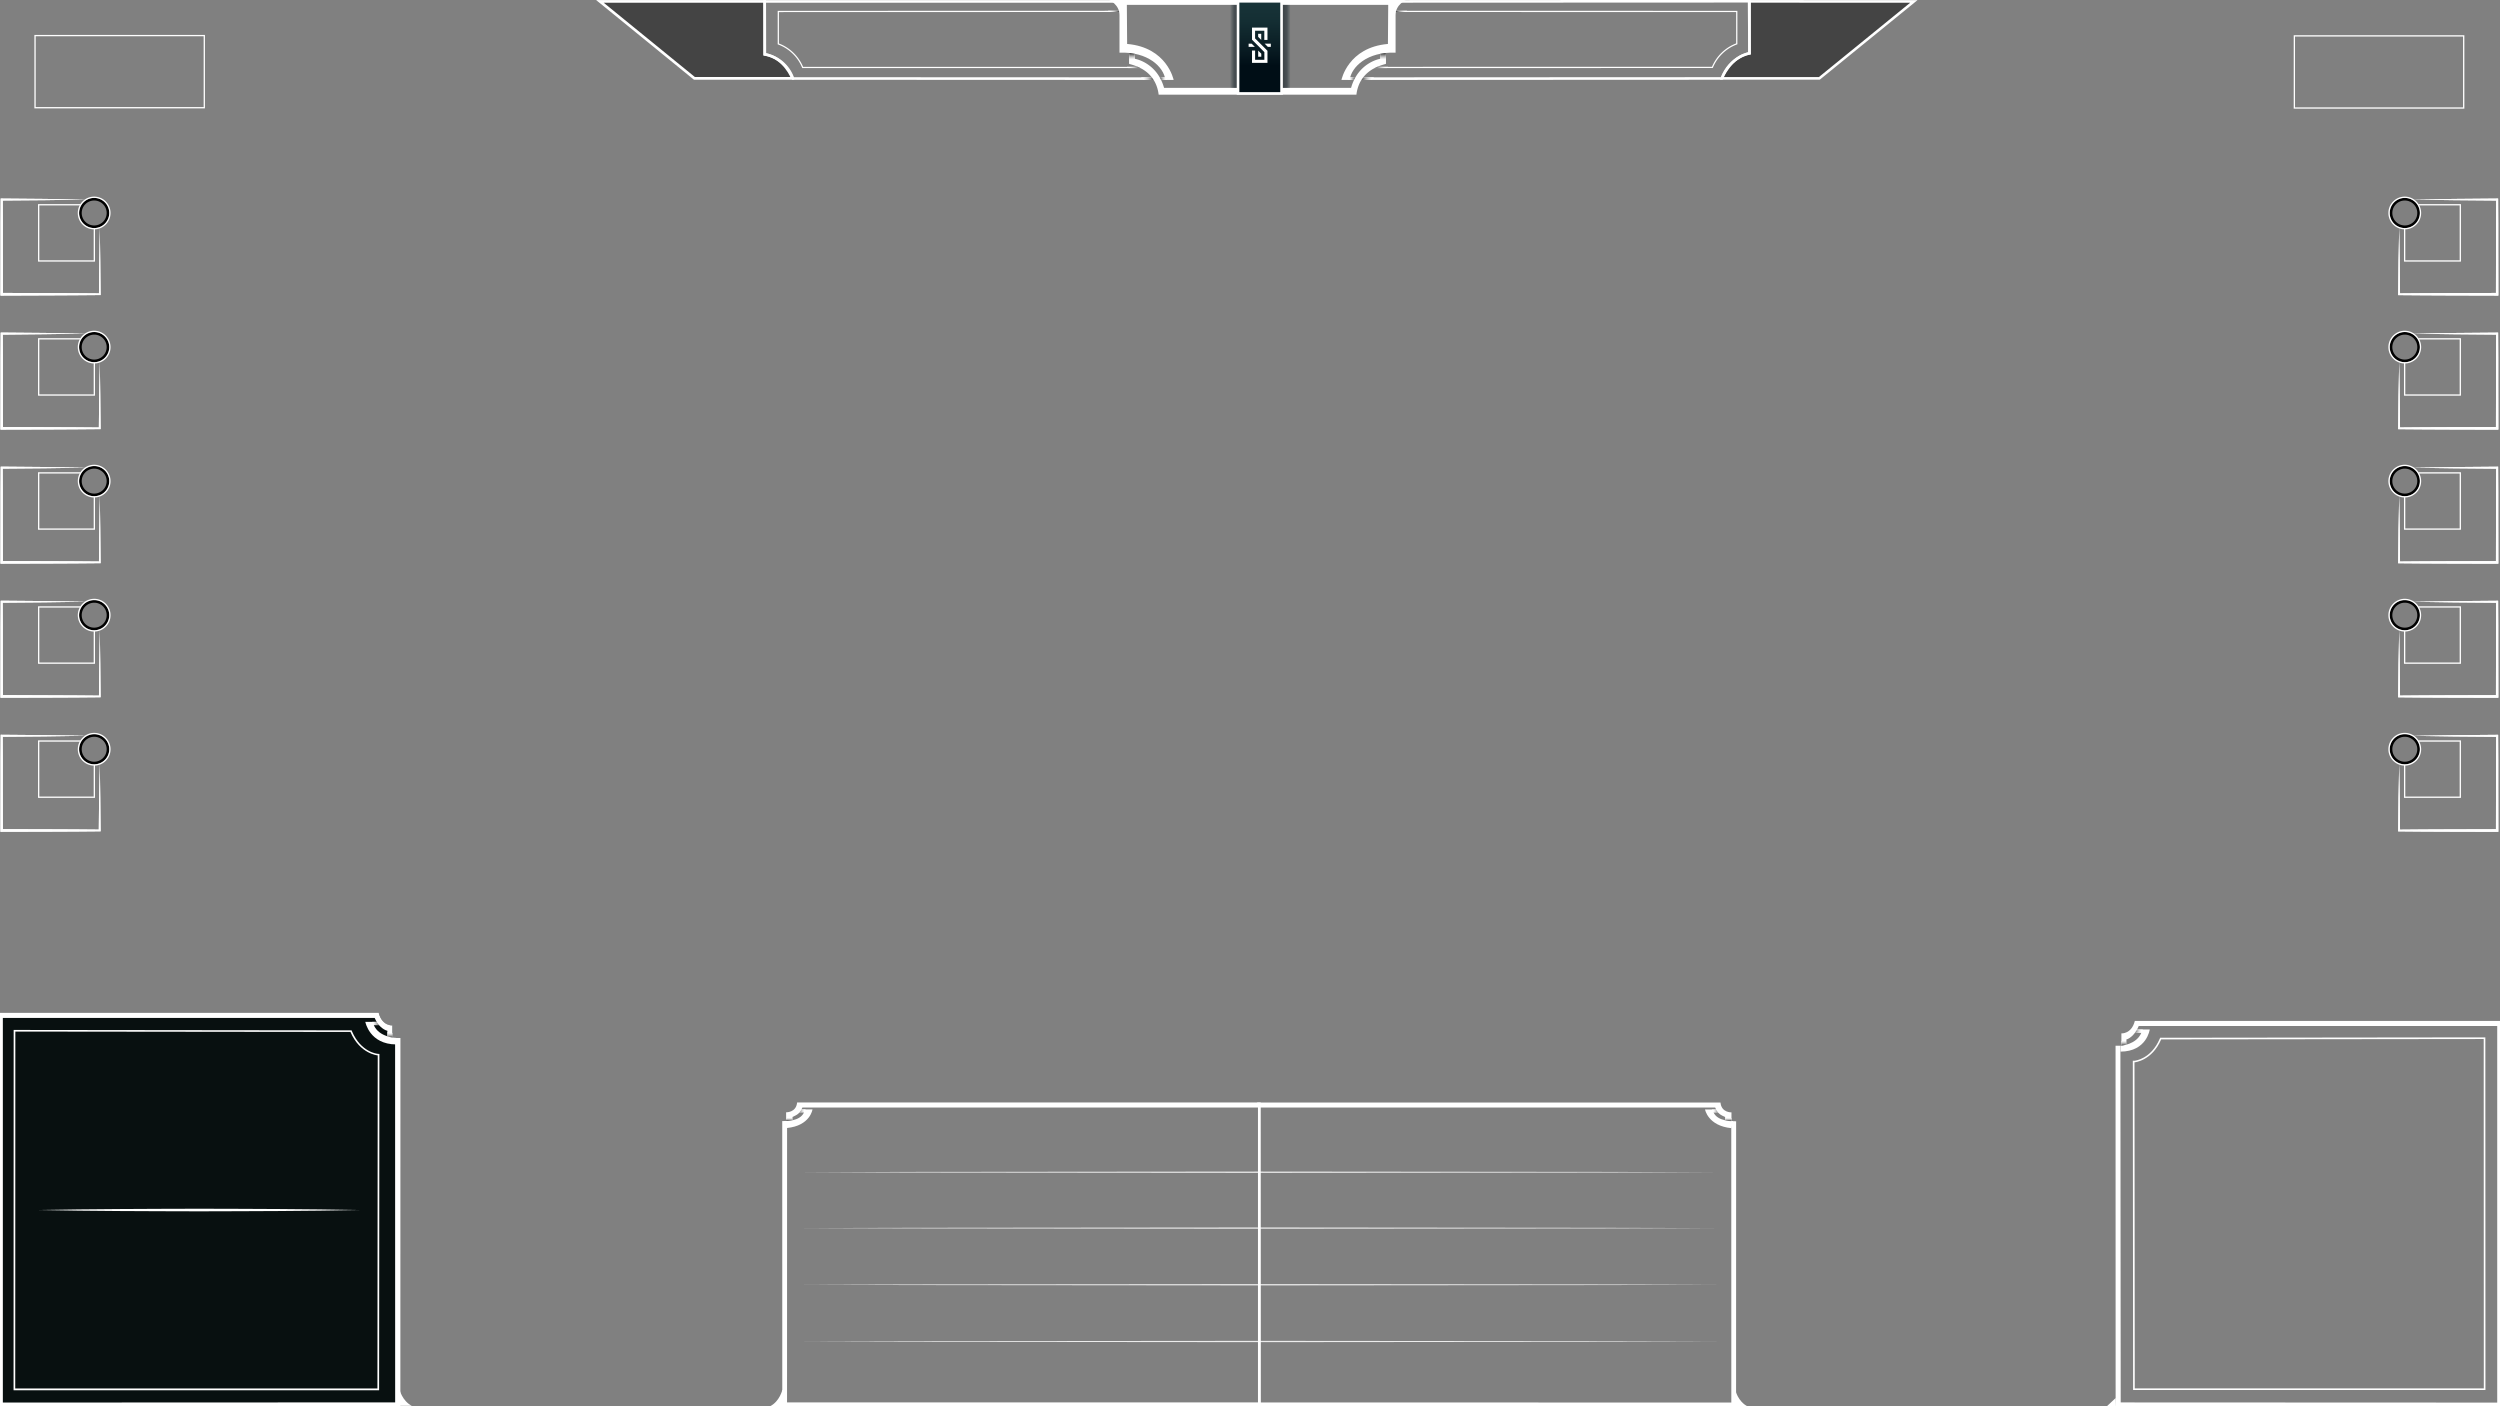 <svg id="Layer_1" data-name="Layer 1" xmlns="http://www.w3.org/2000/svg" xmlns:xlink="http://www.w3.org/1999/xlink" viewBox="0 0 1920 1080.12"><rect x="0" y="0" width="1920" height="1080.12" fill="#808080" stroke="none"/><defs><style>.cls-1{fill:#fff;}.cls-16,.cls-2{fill-opacity:0.47;}.cls-15,.cls-16,.cls-2,.cls-3,.cls-4{stroke:#fff;stroke-miterlimit:10;}.cls-2,.cls-3{stroke-width:2px;}.cls-15,.cls-3,.cls-4{fill:none;}.cls-4{stroke-width:0.95px;}.cls-5{opacity:0.85;}.cls-6{fill:url(#linear-gradient);}.cls-7{fill:url(#linear-gradient-2);}.cls-8{fill:url(#linear-gradient-3);}.cls-9{fill:url(#linear-gradient-4);}.cls-10{fill:url(#linear-gradient-5);}.cls-11{fill:url(#linear-gradient-6);}.cls-12{fill:#081010;}.cls-13{fill:url(#linear-gradient-7);}.cls-14{fill:url(#linear-gradient-8);}.cls-16{stroke-width:2.08px;}.cls-17{fill:url(#linear-gradient-9);}.cls-18{fill:url(#linear-gradient-10);}.cls-19{fill:url(#linear-gradient-11);}.cls-20{fill:url(#linear-gradient-12);}.cls-21{fill:url(#linear-gradient-13);}.cls-22{fill:url(#linear-gradient-14);}.cls-23{fill:url(#linear-gradient-15);}.cls-24{fill:url(#linear-gradient-16);}.cls-25{fill:url(#linear-gradient-17);}.cls-26{fill:url(#linear-gradient-18);}.cls-27{opacity:0.51;isolation:isolate;fill:url(#linear-gradient-19);}.cls-28{fill:url(#linear-gradient-20);}</style><linearGradient id="linear-gradient" x1="1645.71" y1="223.89" x2="1638.79" y2="223.89" gradientTransform="translate(0 568)" gradientUnits="userSpaceOnUse"><stop offset="0.16" stop-color="#fff"/><stop offset="0.25" stop-color="#f8f8f8"/><stop offset="0.39" stop-color="#e5e5e5"/><stop offset="0.55" stop-color="#c6c6c6"/><stop offset="0.72" stop-color="#9a9a9a"/><stop offset="0.91" stop-color="#636363"/><stop offset="1" stop-color="#474747"/></linearGradient><linearGradient id="linear-gradient-2" x1="1631.1" y1="230.38" x2="1631.1" y2="235.05" xlink:href="#linear-gradient"/><linearGradient id="linear-gradient-3" x1="618.79" y1="285.11" x2="612.8" y2="285.11" xlink:href="#linear-gradient"/><linearGradient id="linear-gradient-4" x1="606.1" y1="289.88" x2="606.1" y2="292.93" xlink:href="#linear-gradient"/><linearGradient id="linear-gradient-5" x1="1314.68" y1="285.21" x2="1320.71" y2="285.21" xlink:href="#linear-gradient"/><linearGradient id="linear-gradient-6" x1="1327.4" y1="289.99" x2="1327.4" y2="293" xlink:href="#linear-gradient"/><linearGradient id="linear-gradient-7" x1="285.79" y1="218.04" x2="293.8" y2="218.04" gradientTransform="translate(0 568)" gradientUnits="userSpaceOnUse"><stop offset="0.08" stop-color="#fff"/><stop offset="0.15" stop-color="#f7f7f7"/><stop offset="0.26" stop-color="#e1e1e1"/><stop offset="0.4" stop-color="#bdbdbd"/><stop offset="0.55" stop-color="#8b8b8b"/><stop offset="0.73" stop-color="#4b4b4b"/><stop offset="0.91"/></linearGradient><linearGradient id="linear-gradient-8" x1="299.48" y1="224.37" x2="299.48" y2="228.83" xlink:href="#linear-gradient"/><linearGradient id="linear-gradient-9" x1="1062.21" y1="-518.91" x2="1062.21" y2="-527.33" gradientTransform="translate(0 568)" gradientUnits="userSpaceOnUse"><stop offset="0.39" stop-color="#fff"/><stop offset="0.45" stop-color="#f7f7f7"/><stop offset="0.54" stop-color="#e1e1e1"/><stop offset="0.66" stop-color="#bebebe"/><stop offset="0.79" stop-color="#8c8c8c"/><stop offset="0.94" stop-color="#4d4d4d"/><stop offset="0.96" stop-color="#474747"/></linearGradient><linearGradient id="linear-gradient-10" x1="3031.53" y1="-1349.54" x2="3031.53" y2="-1359.26" gradientTransform="translate(2404.84 3091.92) rotate(-90)" xlink:href="#linear-gradient"/><linearGradient id="linear-gradient-11" x1="3031.52" y1="1473.47" x2="3031.52" y2="1467.66" gradientTransform="matrix(0, -1, -1, 0, 2508.64, 3091.92)" gradientUnits="userSpaceOnUse"><stop offset="0.16" stop-color="#fff"/><stop offset="0.25" stop-color="#f8f8f8"/><stop offset="0.39" stop-color="#e5e5e5"/><stop offset="0.54" stop-color="#c6c6c6"/><stop offset="0.72" stop-color="#9a9a9a"/><stop offset="0.91" stop-color="#636363"/><stop offset="1" stop-color="#454545"/></linearGradient><linearGradient id="linear-gradient-12" x1="3040.14" y1="-1338.73" x2="3040.14" y2="-1349.18" gradientTransform="translate(2404.84 3091.92) rotate(-90)" xlink:href="#linear-gradient"/><linearGradient id="linear-gradient-13" x1="3083.2" y1="-1324.18" x2="3083.2" y2="-1332.83" gradientTransform="translate(2404.84 3091.92) rotate(-90)" xlink:href="#linear-gradient"/><linearGradient id="linear-gradient-14" x1="3882.23" y1="-518.9" x2="3882.23" y2="-527.33" gradientTransform="matrix(-1, 0, 0, 1, 4751.59, 568)" xlink:href="#linear-gradient-9"/><linearGradient id="linear-gradient-15" x1="3031.53" y1="1470.48" x2="3031.53" y2="1460.75" gradientTransform="matrix(0, -1, -1, 0, 2346.75, 3091.92)" xlink:href="#linear-gradient"/><linearGradient id="linear-gradient-16" x1="3031.51" y1="-1346.55" x2="3031.51" y2="-1352.36" gradientTransform="translate(2242.95 3091.92) rotate(-90)" xlink:href="#linear-gradient-11"/><linearGradient id="linear-gradient-17" x1="3040.13" y1="1481.28" x2="3040.13" y2="1470.84" gradientTransform="matrix(0, -1, -1, 0, 2346.75, 3091.92)" xlink:href="#linear-gradient"/><linearGradient id="linear-gradient-18" x1="3083.2" y1="1495.83" x2="3083.2" y2="1487.19" gradientTransform="matrix(0, -1, -1, 0, 2346.75, 3091.92)" xlink:href="#linear-gradient"/><linearGradient id="linear-gradient-19" x1="944.61" y1="-532.38" x2="991.12" y2="-532.38" gradientTransform="translate(0 568)" gradientUnits="userSpaceOnUse"><stop offset="0" stop-color="#183439" stop-opacity="0"/><stop offset="0.03" stop-color="#0d2228" stop-opacity="0.47"/><stop offset="0.07" stop-color="#03131a" stop-opacity="0.88"/><stop offset="0.13" stop-color="#000e16"/><stop offset="0.52" stop-color="#000e16"/><stop offset="0.89" stop-color="#000e16"/><stop offset="0.94" stop-color="#03131b" stop-opacity="0.86"/><stop offset="0.98" stop-color="#0e252b" stop-opacity="0.4"/><stop offset="1" stop-color="#183439" stop-opacity="0"/></linearGradient><linearGradient id="linear-gradient-20" x1="967.53" y1="-567" x2="967.53" y2="-496.25" gradientTransform="translate(0 568)" gradientUnits="userSpaceOnUse"><stop offset="0" stop-color="#183439"/><stop offset="0.22" stop-color="#142e33"/><stop offset="0.52" stop-color="#091c23"/><stop offset="0.7" stop-color="#000e16"/></linearGradient></defs><path class="cls-1" d="M1079.81,0s-8,3.36-8,11.59V40.46c-21.69-.91-34,10.89-35.26,20.93h-6.32s5-25,35.7-27.64l.22-30H965.66V0Z"/><path class="cls-2" d="M1343.31,1.06l126.52.05-72.56,59.06h-74.88s6.5-16.6,21.22-19.25Z"/><path class="cls-3" d="M1036.25,60.39l286.07-.14c6.12-16.77,21.29-19.29,21.29-19.29l.05-40L1073,1.08"/><path class="cls-4" d="M1051.43,51.81l263.67-.05a32.47,32.47,0,0,1,18.74-18.09V8.81l-263-.07"/><g class="cls-5"><polygon class="cls-1" points="613.17 900.26 701.58 900.02 789.98 899.93 966.79 899.76 1143.59 899.93 1232 900.02 1320.4 900.26 1232 900.51 1143.59 900.6 966.79 900.76 789.98 900.6 701.58 900.51 613.17 900.26"/></g><g class="cls-5"><polygon class="cls-1" points="613.82 943.19 702.12 942.95 790.41 942.86 967 942.69 1143.59 942.86 1231.89 942.95 1320.18 943.19 1231.89 943.44 1143.59 943.52 967 943.69 790.41 943.52 702.12 943.43 613.82 943.19"/></g><g class="cls-5"><polygon class="cls-1" points="613.94 986.69 702.4 986.45 790.85 986.36 967.77 986.2 1144.68 986.36 1233.14 986.45 1321.6 986.69 1233.14 986.94 1144.68 987.03 967.77 987.19 790.85 987.03 702.4 986.94 613.94 986.69"/></g><g class="cls-5"><polygon class="cls-1" points="614.48 1030.28 702.86 1030.03 791.23 1029.94 967.99 1029.78 1144.74 1029.94 1233.12 1030.03 1321.49 1030.28 1233.12 1030.52 1144.74 1030.61 967.99 1030.78 791.23 1030.61 702.86 1030.52 614.48 1030.28"/></g><path class="cls-1" d="M1907.49,797.94l.08,268.36H1639.49l-.21-250.42s13.37-1,20.5-17.62l247.69-.29m1.26-1.27h-1.26l-247.69.3H1659l-.33.76c-6.7,15.66-18.91,16.85-19.43,16.9H1638v1.16l.22,250.42v1.27h270.6v-1.22l-.08-268.36v-1.26Z"/><path class="cls-1" d="M1641,790.65h10s-2.22,16.91-22.45,17v-4.49c.24,0,12.21-.79,16-10h-5.18"/><polygon class="cls-1" points="1628.47 803.13 1624.75 803.13 1624.8 1079.98 1628.71 1079.98 1628.47 803.13"/><path class="cls-6" d="M1640.33,790.66h5.38a6,6,0,0,1-1.21,2.46h-5.71Z"/><path class="cls-1" d="M1639.55,784.08c-2.57,10.19-10.32,9.56-10.32,9.56v9.56l3.74-.37v-4.45c3.62-1.06,7.34-5,9.56-10.4h275.33v289.21l-291.56-.13-.25,2.94h294V784.08Z"/><path class="cls-7" d="M1629.23,803.05v-3.6a10.13,10.13,0,0,0,3.73-1.07v3.91A27.7,27.7,0,0,1,1629.23,803.05Z"/><polygon class="cls-1" points="1624.84 1073.67 1618.1 1079.98 1625.05 1079.98 1624.84 1073.67"/><polygon class="cls-1" points="604.48 860.92 600.76 860.98 600.79 1080.12 604.45 1080.12 604.48 860.92"/><path class="cls-1" d="M602.48,861s12,.47,15-6.73h-4.85L614.2,852H624s-1.68,12.57-19.71,14.32"/><path class="cls-8" d="M614.33,852h4.46a8.42,8.42,0,0,1-1.37,2.21H612.8Z"/><path class="cls-1" d="M612.18,846.7c-.7,7.86-8.44,7.55-8.44,7.55v6.92l4.8-.4v-2.89c3.3-1.62,5.63-2.3,7.71-7.32H966.12v226.5H602.35l-.23,3.06,366.21-.14-.09-233.26Z"/><path class="cls-9" d="M603.71,860.93V858.6a10.81,10.81,0,0,0,4.77-.72v2.47A17,17,0,0,1,603.71,860.93Z"/><path class="cls-1" d="M600.82,1067.46s-2,8.82-9.46,12.57h11.42v-12.65Z"/><polygon class="cls-1" points="1329.62 861.07 1333.35 861.12 1333.31 1080.02 1329.66 1080.02 1329.62 861.07"/><path class="cls-1" d="M1331,861s-12,.46-15-6.73h4.85l-1.58-2.18h-9.81s2.23,12.58,20.26,14.34"/><path class="cls-10" d="M1319.18,852.11h-4.5a8.33,8.33,0,0,0,1.36,2.2h4.67Z"/><path class="cls-1" d="M965.41,846.74h355.92c.7,7.87,8.44,7.56,8.44,7.56v6.92l-4.8-.4v-2.89c-3.3-1.63-5.63-2.3-7.71-7.33H967.39"/><polyline class="cls-1" points="967.51 1077.09 1331.28 1077.14 1331.47 1080.02 965.34 1080.01"/><path class="cls-11" d="M1329.8,861v-2.28a10.78,10.78,0,0,1-4.8-.72v2.43A17.29,17.29,0,0,0,1329.8,861Z"/><path class="cls-1" d="M1332.69,1067.53s2,8.82,9.46,12.57h-11.42v-12.65Z"/><path class="cls-12" d="M305.93,797.18h-4.56v-9.62s-7.91.65-10.54-9.75H0V1080H305.87Z"/><path class="cls-1" d="M11.78,792.25l257.37.29c7.27,17,20.94,18,20.94,18l-.23,255.78H11.7l.08-274.11M10.49,791v1.29l-.08,274.12v1.29H291.15v-1.29l.23-255.78v-1.2l-1.2-.09c-.52,0-13-1.23-19.84-17.26l-.34-.78h-.85L11.78,791Z"/><path class="cls-1" d="M292.26,784.81H280.57s3.14,17.26,23.8,17.32v-5c-.25,0-13.37-.44-17.29-9.87h6.81"/><polygon class="cls-1" points="303.44 797.18 307.53 797.16 307.48 1080.01 303.48 1080.01 303.44 797.18"/><path class="cls-13" d="M292.25,784.8h-6.46a7.71,7.71,0,0,0,1.38,2.49h6.63Z"/><path class="cls-1" d="M290.82,777.76c2.63,10.41,10.54,9.76,10.54,9.76v9.78l-3.83-.39v-5.23c-3.7-1.08-7.5-4.44-9.77-9.93H2.19v295.41l302.05-.13.25,3H0V777.76Z"/><path class="cls-14" d="M301.39,796.83v-3.55a13.92,13.92,0,0,1-3.82-.91v3.54A21.7,21.7,0,0,0,301.39,796.83Z"/><path class="cls-1" d="M306.82,1067.09s2,8.81,9.47,12.57H304.87V1067Z"/><path class="cls-1" d="M76.63,174.73c.17,8.54.27,17.08.39,25.62s.18,17.08.25,25.63v.63h-.65l-18.82.15-18.8.1L1.34,227h-1v-1q0-18.19.06-36.37V171.45q0-9.09.11-18.18v-.78h.76l32.88.28c11,.16,21.92.26,32.88.49-11,.22-21.92.32-32.88.48L1.34,154l.77-.76q.09,9.09.1,18.18V189.6c0,12.12.1,24.24.06,36.37l-1-1L39,225.1l18.82.08,18.82.15L76,226c.08-8.55.12-17.09.26-25.63S76.46,183.27,76.63,174.73Z"/><path class="cls-1" d="M76.63,174.73c.17,8.54.27,17.08.39,25.62s.18,17.08.25,25.63v.63h-.65l-18.82.15-18.8.1L1.34,227h-1v-1q0-18.19.06-36.37V171.45q0-9.09.11-18.18v-.78h.76l32.88.28c11,.16,21.92.26,32.88.49-11,.22-21.92.32-32.88.48L1.34,154l.77-.76q.09,9.09.1,18.18V189.6c0,12.12.1,24.24.06,36.37l-1-1L39,225.1l18.82.08,18.82.15L76,226c.08-8.55.12-17.09.26-25.63S76.46,183.27,76.63,174.73Z"/><path d="M72.33,154a9.58,9.58,0,1,1-9.57,9.59h0A9.6,9.6,0,0,1,72.33,154m0-2a11.58,11.58,0,1,0,11.58,11.58A11.57,11.57,0,0,0,72.33,152Z"/><path class="cls-1" d="M72.33,152a11.58,11.58,0,1,1-11.57,11.59h0A11.57,11.57,0,0,1,72.31,152h0m0-1A12.58,12.58,0,1,0,84.9,163.58,12.58,12.58,0,0,0,72.32,151Z"/><polyline class="cls-15" points="61.87 157.26 29.7 157.26 29.7 200.42 72.46 200.42 72.46 175.7"/><path class="cls-1" d="M76.63,277.69c.17,8.54.27,17.08.39,25.62s.18,17.09.25,25.63v.63h-.65l-18.82.15-18.8.1-37.65.1h-1v-1q0-18.18.06-36.37V274.37q0-9.09.11-18.18v-.77h.76l32.88.28c11,.16,21.92.26,32.88.49-11,.22-21.92.32-32.88.48L1.34,257l.77-.76q.09,9.09.1,18.18V292.6c0,12.12.1,24.25.06,36.37l-1-1,37.65.11,18.82.08,18.82.16-.64.64c.08-8.54.12-17.09.26-25.63S76.46,286.23,76.63,277.69Z"/><path class="cls-1" d="M76.63,277.69c.17,8.54.27,17.08.39,25.62s.18,17.09.25,25.63v.63h-.65l-18.82.15-18.8.1-37.65.1h-1v-1q0-18.18.06-36.37V274.37q0-9.09.11-18.18v-.77h.76l32.88.28c11,.16,21.92.26,32.88.49-11,.22-21.92.32-32.88.48L1.34,257l.77-.76q.09,9.09.1,18.18V292.6c0,12.12.1,24.25.06,36.37l-1-1,37.65.11,18.82.08,18.82.16-.64.64c.08-8.54.12-17.09.26-25.63S76.46,286.23,76.63,277.69Z"/><path d="M72.33,257a9.58,9.58,0,1,1-9.57,9.59h0A9.6,9.6,0,0,1,72.33,257m0-2a11.58,11.58,0,1,0,11.58,11.58h0A11.57,11.57,0,0,0,72.35,255h0Z"/><path class="cls-1" d="M72.33,255a11.58,11.58,0,1,1-11.57,11.59h0A11.57,11.57,0,0,1,72.31,255h0m0-1A12.58,12.58,0,1,0,84.9,266.58h0A12.59,12.59,0,0,0,72.33,254Z"/><polyline class="cls-15" points="61.87 260.22 29.7 260.22 29.7 303.38 72.46 303.38 72.46 278.66"/><path class="cls-16" d="M587.27,1.08H460.74l72.56,59.1h75.26s-5.63-15.74-21.24-18.49Z"/><path class="cls-1" d="M76.63,380.65c.17,8.54.27,17.08.39,25.63s.18,17.08.25,25.62v.63h-.65l-18.82.16-18.8.09-37.65.1h-1v-1q0-18.18.06-36.37V377.33q0-9.09.11-18.18v-.77h.76l32.88.28c11,.17,21.92.26,32.88.49-11,.22-21.92.32-32.88.48l-32.88.28.77-.76q.09,9.09.1,18.18v18.18c0,12.12.1,24.25.06,36.37l-1-1L39,431l18.82.08,18.82.16-.64.64c.08-8.54.12-17.08.26-25.62S76.46,389.19,76.63,380.65Z"/><path class="cls-1" d="M76.63,380.65c.17,8.54.27,17.08.39,25.63s.18,17.08.25,25.62v.63h-.65l-18.82.16-18.8.09-37.65.1h-1v-1q0-18.18.06-36.37V377.33q0-9.09.11-18.18v-.77h.76l32.88.28c11,.17,21.92.26,32.88.49-11,.22-21.92.32-32.88.48l-32.88.28.77-.76q.09,9.09.1,18.18v18.18c0,12.12.1,24.25.06,36.37l-1-1L39,431l18.82.08,18.82.16-.64.64c.08-8.54.12-17.08.26-25.62S76.46,389.19,76.63,380.65Z"/><path d="M72.33,359.92a9.58,9.58,0,1,1-9.57,9.59h0a9.6,9.6,0,0,1,9.57-9.58m0-2a11.58,11.58,0,1,0,11.58,11.58h0a11.57,11.57,0,0,0-11.56-11.58h0Z"/><path class="cls-1" d="M72.33,357.92a11.58,11.58,0,1,1-11.57,11.59h0a11.58,11.58,0,0,1,11.57-11.58m0-1a12.58,12.58,0,1,0,12.58,12.58h0a12.59,12.59,0,0,0-12.58-12.58Z"/><polyline class="cls-15" points="61.87 363.18 29.7 363.18 29.7 406.34 72.46 406.34 72.46 381.62"/><path class="cls-1" d="M76.63,483.61c.17,8.54.27,17.09.39,25.63s.18,17.08.25,25.62v.64h-.65l-18.82.16-18.8.08-37.65.1h-1v-1q0-18.18.06-36.37V480.29q0-9.09.11-18.18v-.77h.76l32.88.28c11,.17,21.92.26,32.88.49-11,.22-21.92.32-32.88.49l-32.88.27.77-.76q.09,9.09.1,18.18v18.18c0,12.13.1,24.25.06,36.37l-1-1L39,534l18.82.08,18.82.16-.64.64c.08-8.54.12-17.08.26-25.62S76.46,492.15,76.63,483.61Z"/><path class="cls-1" d="M76.63,483.61c.17,8.54.27,17.09.39,25.63s.18,17.08.25,25.62v.64h-.65l-18.82.16-18.8.08-37.65.1h-1v-1q0-18.18.06-36.37V480.29q0-9.09.11-18.18v-.77h.76l32.88.28c11,.17,21.92.26,32.88.49-11,.22-21.92.32-32.88.49l-32.88.27.77-.76q.09,9.09.1,18.18v18.18c0,12.13.1,24.25.06,36.37l-1-1L39,534l18.82.08,18.82.16-.64.64c.08-8.54.12-17.08.26-25.62S76.46,492.15,76.63,483.61Z"/><path d="M72.33,462.88a9.58,9.58,0,1,1-9.57,9.59h0a9.6,9.6,0,0,1,9.57-9.58m0-2a11.58,11.58,0,1,0,11.58,11.58h0a11.57,11.57,0,0,0-11.55-11.59h0Z"/><path class="cls-1" d="M72.33,460.88a11.58,11.58,0,1,1-11.57,11.59h0a11.58,11.58,0,0,1,11.57-11.58m0-1a12.58,12.58,0,1,0,12.58,12.58h0a12.59,12.59,0,0,0-12.58-12.59Z"/><polyline class="cls-15" points="61.87 466.14 29.7 466.14 29.7 509.3 72.46 509.3 72.46 484.58"/><path class="cls-1" d="M76.63,586.57c.17,8.55.27,17.09.39,25.63s.18,17.08.25,25.62v.64h-.65l-18.82.16L39,638.7l-37.65.1h-1v-1q0-18.18.06-36.37V583.25q0-9.09.11-18.18v-.77h.76l32.88.28c11,.17,21.92.26,32.88.49-11,.22-21.92.32-32.88.49l-32.88.27.77-.76q.09,9.09.1,18.18v18.18c0,12.13.1,24.25.06,36.37l-1-1,37.65.1,18.82.08,18.82.16-.64.64c.08-8.54.12-17.08.26-25.62S76.46,595.12,76.63,586.57Z"/><path class="cls-1" d="M76.63,586.57c.17,8.55.27,17.09.39,25.63s.18,17.08.25,25.62v.64h-.65l-18.82.16L39,638.7l-37.65.1h-1v-1q0-18.18.06-36.37V583.25q0-9.09.11-18.18v-.77h.76l32.88.28c11,.17,21.92.26,32.88.49-11,.22-21.92.32-32.88.49l-32.88.27.77-.76q.09,9.09.1,18.18v18.18c0,12.13.1,24.25.06,36.37l-1-1,37.65.1,18.82.08,18.82.16-.64.64c.08-8.54.12-17.08.26-25.62S76.46,595.12,76.63,586.57Z"/><path d="M72.33,565.84a9.58,9.58,0,1,1-9.57,9.59h0a9.6,9.6,0,0,1,9.57-9.58m0-2a11.58,11.58,0,1,0,11.58,11.58,11.57,11.57,0,0,0-11.58-11.58Z"/><path class="cls-1" d="M72.33,563.84a11.58,11.58,0,1,1-11.57,11.59h0a11.58,11.58,0,0,1,11.57-11.58m0-1a12.58,12.58,0,1,0,12.58,12.58,12.58,12.58,0,0,0-12.58-12.58h0Z"/><polyline class="cls-15" points="61.87 569.11 29.7 569.11 29.7 612.26 72.46 612.26 72.46 587.54"/><path class="cls-1" d="M1842.59,174.73c.17,8.54.26,17.08.38,25.62s.18,17.08.26,25.63l-.64-.65,18.82-.15,18.82-.08,37.65-.11-1,1c0-12.13,0-24.25.07-36.37V171.44q0-9.09.1-18.18l.77.76-32.88-.28c-11-.16-21.92-.26-32.88-.48,11-.23,21.92-.33,32.88-.49l32.88-.28h.75v.78q.09,9.09.1,18.18v18.18c0,12.12.11,24.24.07,36.37v1h-1l-37.65-.1-18.82-.09-18.82-.15h-.65V226c.08-8.55.12-17.09.26-25.63S1842.41,183.27,1842.59,174.73Z"/><path class="cls-1" d="M1842.59,174.73c.17,8.54.26,17.08.38,25.62s.18,17.08.26,25.63l-.64-.65,18.82-.15,18.82-.08,37.65-.11-1,1c0-12.13,0-24.25.07-36.37V171.44q0-9.09.1-18.18l.77.76-32.88-.28c-11-.16-21.92-.26-32.88-.48,11-.23,21.92-.33,32.88-.49l32.88-.28h.75v.78q.09,9.09.1,18.18v18.18c0,12.12.11,24.24.07,36.37v1h-1l-37.65-.1-18.82-.09-18.82-.15h-.65V226c.08-8.55.12-17.09.26-25.63S1842.41,183.27,1842.59,174.73Z"/><path d="M1846.89,154a9.58,9.58,0,1,1-9.58,9.58h0a9.59,9.59,0,0,1,9.58-9.58m0-2a11.58,11.58,0,1,0,11.57,11.59h0A11.57,11.57,0,0,0,1846.91,152h0Z"/><path class="cls-1" d="M1846.89,152a11.58,11.58,0,1,1-11.58,11.58h0A11.57,11.57,0,0,1,1846.87,152h0m0-1a12.58,12.58,0,1,0,12.57,12.59h0A12.59,12.59,0,0,0,1846.89,151Z"/><polyline class="cls-15" points="1857.35 157.26 1889.52 157.26 1889.52 200.42 1846.76 200.42 1846.76 175.7"/><path class="cls-1" d="M1842.59,277.69c.17,8.54.26,17.08.38,25.62s.18,17.09.26,25.63l-.64-.64,18.82-.16,18.82-.08,37.65-.11-1,1c0-12.12,0-24.25.07-36.37V274.4q0-9.09.1-18.18l.77.76-32.88-.28c-11-.16-21.92-.26-32.88-.48,11-.23,21.92-.33,32.88-.49l32.88-.28h.75v.77q.09,9.09.1,18.18v18.18c0,12.12.11,24.25.07,36.37v1h-1l-37.65-.1-18.82-.09-18.82-.15h-.65V329c.08-8.54.12-17.09.26-25.63S1842.41,286.23,1842.59,277.69Z"/><path class="cls-1" d="M1842.59,277.69c.17,8.54.26,17.08.38,25.62s.18,17.09.26,25.63l-.64-.64,18.82-.16,18.82-.08,37.65-.11-1,1c0-12.12,0-24.25.07-36.37V274.4q0-9.09.1-18.18l.77.76-32.88-.28c-11-.16-21.92-.26-32.88-.48,11-.23,21.92-.33,32.88-.49l32.88-.28h.75v.77q.09,9.09.1,18.18v18.18c0,12.12.11,24.25.07,36.37v1h-1l-37.65-.1-18.82-.09-18.82-.15h-.65V329c.08-8.54.12-17.09.26-25.63S1842.41,286.23,1842.59,277.69Z"/><path d="M1846.89,257a9.58,9.58,0,1,1-9.58,9.58h0a9.59,9.59,0,0,1,9.58-9.58m0-2a11.58,11.58,0,1,0,11.57,11.59h0A11.57,11.57,0,0,0,1846.91,255h0Z"/><path class="cls-1" d="M1846.89,255a11.58,11.58,0,1,1-11.58,11.58h0A11.57,11.57,0,0,1,1846.87,255h0m0-1a12.58,12.58,0,1,0,12.57,12.59h0A12.59,12.59,0,0,0,1846.89,254Z"/><polyline class="cls-15" points="1857.35 260.22 1889.52 260.22 1889.52 303.38 1846.76 303.38 1846.76 278.66"/><path class="cls-1" d="M1842.59,380.65c.17,8.54.26,17.08.38,25.63s.18,17.08.26,25.62l-.64-.64,18.82-.16,18.82-.08,37.65-.1-1,1c0-12.12,0-24.25.07-36.37V377.37q0-9.09.1-18.18l.77.76-32.88-.28c-11-.16-21.92-.26-32.88-.48,11-.23,21.92-.32,32.88-.49l32.88-.28h.75v.77q.09,9.09.1,18.18v18.18c0,12.12.11,24.25.07,36.37v1h-1l-37.65-.1-18.82-.08-18.82-.16h-.65V432c.08-8.54.12-17.08.26-25.62S1842.41,389.19,1842.59,380.65Z"/><path class="cls-1" d="M1842.59,380.65c.17,8.54.26,17.08.38,25.63s.18,17.08.26,25.62l-.64-.64,18.82-.16,18.82-.08,37.65-.1-1,1c0-12.12,0-24.25.07-36.37V377.37q0-9.09.1-18.18l.77.76-32.88-.28c-11-.16-21.92-.26-32.88-.48,11-.23,21.92-.32,32.88-.49l32.88-.28h.75v.77q.09,9.09.1,18.18v18.18c0,12.12.11,24.25.07,36.37v1h-1l-37.65-.1-18.82-.08-18.82-.16h-.65V432c.08-8.54.12-17.08.26-25.62S1842.41,389.19,1842.59,380.65Z"/><path d="M1846.89,359.92a9.58,9.58,0,1,1-9.58,9.58h0a9.59,9.59,0,0,1,9.58-9.58m0-2a11.58,11.58,0,1,0,11.57,11.59h0A11.57,11.57,0,0,0,1846.89,357.92Z"/><path class="cls-1" d="M1846.89,357.92a11.58,11.58,0,1,1-11.58,11.58h0a11.57,11.57,0,0,1,11.56-11.58h0m0-1a12.58,12.58,0,1,0,12.57,12.59h0A12.58,12.58,0,0,0,1846.89,356.92Z"/><polyline class="cls-15" points="1857.35 363.18 1889.52 363.18 1889.52 406.34 1846.76 406.34 1846.76 381.62"/><path class="cls-1" d="M1842.59,483.61c.17,8.54.26,17.09.38,25.63s.18,17.08.26,25.62l-.64-.64,18.82-.16,18.82-.08,37.65-.1-1,1c0-12.12,0-24.24.07-36.37V480.33q0-9.09.1-18.18l.77.76-32.88-.27c-11-.17-21.92-.27-32.88-.49,11-.23,21.92-.32,32.88-.49l32.88-.28h.75v.77q.09,9.09.1,18.18v18.18c0,12.13.11,24.25.07,36.37v1h-1l-37.65-.1-18.82-.08-18.82-.16h-.65v-.64c.08-8.54.12-17.08.26-25.62S1842.41,492.15,1842.59,483.61Z"/><path class="cls-1" d="M1842.59,483.61c.17,8.54.26,17.09.38,25.63s.18,17.08.26,25.62l-.64-.64,18.82-.16,18.82-.08,37.65-.1-1,1c0-12.12,0-24.24.07-36.37V480.33q0-9.09.1-18.18l.77.76-32.88-.27c-11-.17-21.92-.27-32.88-.49,11-.23,21.92-.32,32.88-.49l32.88-.28h.75v.77q.09,9.09.1,18.18v18.18c0,12.13.11,24.25.07,36.37v1h-1l-37.65-.1-18.82-.08-18.82-.16h-.65v-.64c.08-8.54.12-17.08.26-25.62S1842.41,492.15,1842.59,483.61Z"/><path d="M1846.89,462.88a9.58,9.58,0,1,1-9.58,9.58h0a9.59,9.59,0,0,1,9.58-9.58m0-2a11.58,11.58,0,1,0,11.57,11.59h0A11.57,11.57,0,0,0,1846.89,460.88Z"/><path class="cls-1" d="M1846.89,460.88a11.58,11.58,0,1,1-11.58,11.58h0a11.57,11.57,0,0,1,11.56-11.58h0m0-1a12.58,12.58,0,1,0,12.57,12.59h0A12.61,12.61,0,0,0,1846.89,459.88Z"/><polyline class="cls-15" points="1857.35 466.14 1889.52 466.14 1889.52 509.3 1846.76 509.3 1846.76 484.58"/><path class="cls-1" d="M1842.59,586.57c.17,8.55.26,17.09.38,25.63s.18,17.08.26,25.62l-.64-.64,18.82-.16,18.82-.08,37.65-.1-1,1c0-12.12,0-24.24.07-36.37V583.29q0-9.09.1-18.18l.77.76-32.88-.27c-11-.17-21.92-.27-32.88-.49,11-.23,21.92-.32,32.88-.49l32.88-.28h.75v.77q.09,9.09.1,18.18v18.18c0,12.13.11,24.25.07,36.37v1h-1l-37.65-.1-18.82-.08-18.82-.16h-.65v-.64c.08-8.54.12-17.08.26-25.62S1842.41,595.12,1842.59,586.57Z"/><path class="cls-1" d="M1842.59,586.57c.17,8.55.26,17.09.38,25.63s.18,17.08.26,25.62l-.64-.64,18.82-.16,18.82-.08,37.65-.1-1,1c0-12.12,0-24.24.07-36.37V583.29q0-9.09.1-18.18l.77.76-32.88-.27c-11-.17-21.92-.27-32.88-.49,11-.23,21.92-.32,32.88-.49l32.88-.28h.75v.77q.09,9.09.1,18.18v18.18c0,12.13.11,24.25.07,36.37v1h-1l-37.65-.1-18.82-.08-18.82-.16h-.65v-.64c.08-8.54.12-17.08.26-25.62S1842.41,595.12,1842.59,586.57Z"/><path d="M1846.89,565.84a9.58,9.58,0,1,1-9.58,9.58h0a9.59,9.59,0,0,1,9.58-9.58m0-2a11.58,11.58,0,1,0,11.57,11.59h0A11.57,11.57,0,0,0,1846.89,563.84Z"/><path class="cls-1" d="M1846.89,563.84a11.58,11.58,0,1,1-11.58,11.58h0a11.57,11.57,0,0,1,11.56-11.58h0m0-1a12.58,12.58,0,1,0,12.57,12.59h0A12.61,12.61,0,0,0,1846.89,562.84Z"/><polyline class="cls-15" points="1857.35 569.11 1889.52 569.11 1889.52 612.26 1846.76 612.26 1846.76 587.54"/><path class="cls-1" d="M1064.34,39.68v9.41a43.48,43.48,0,0,0-7.1,2.45c-6,2.66-14,8.52-15.52,21.18H967.09V67.49h70.54c5.55-19.73,22.49-22.36,22.49-22.36l.12-9.1Z"/><path class="cls-17" d="M1060.08,41.28a27.85,27.85,0,0,1,4.26-.61v8.42l-4.22-3.94Z"/><path class="cls-18" d="M1045.58,61.39l1.39-2h8.33l-1.92,2Z"/><path class="cls-19" d="M1039.92,61.4a14.25,14.25,0,0,1,1.07-2h-4.09l-1.72,2Z"/><path class="cls-20" d="M1055.66,52.28s1.29-.67,2.12-1h8.33l-.93,1Z"/><path class="cls-21" d="M1072,9.22a8.56,8.56,0,0,1,.24-1h8.41l-.93,1Z"/><path class="cls-1" d="M851.77,0s8,3.35,8,11.59V40.46c21.69-.91,34,10.89,35.26,20.92h6.32s-5-25-35.71-27.63l-.22-30H965.87V0Z"/><path class="cls-3" d="M895.33,60.4,609,60.27a28,28,0,0,0-21.65-18.54L587.3,1.09H858.61"/><path class="cls-4" d="M880.14,51.82H616.47a32.44,32.44,0,0,0-18.73-18.1V8.82l263-.08"/><path class="cls-1" d="M867.24,39.68V49.1a42.42,42.42,0,0,1,7.09,2.44c6,2.66,14,8.53,15.52,21.18h77.62V67.49H894c-5.55-19.73-22.5-22.35-22.5-22.35l-.12-9.1Z"/><path class="cls-22" d="M871.49,41.28a27.85,27.85,0,0,0-4.26-.61V49.1l4.21-3.94Z"/><path class="cls-23" d="M886,61.39l-1.39-2h-8.34l1.92,2Z"/><path class="cls-24" d="M891.66,61.41a14.25,14.25,0,0,0-1.07-2h4.09l1.72,2Z"/><path class="cls-25" d="M875.91,52.29c-.69-.37-1.4-.7-2.12-1h-8.32l.93,1Z"/><path class="cls-26" d="M859.56,9.22c-.06-.34-.14-.67-.23-1h-8.41l.93.95Z"/><rect class="cls-15" x="1762.07" y="27.56" width="130.05" height="55.4"/><rect class="cls-15" x="26.91" y="27.33" width="129.99" height="55.4"/><path class="cls-1" d="M29.7,929.3c10.27-.22,20.54-.32,30.81-.49l30.81-.27c20.54-.17,41.08-.15,61.62-.24,20.54.08,41.08.07,61.62.23l30.81.28c10.27.17,20.54.26,30.81.49-10.27.23-20.54.33-30.81.49l-30.81.28c-20.54.16-41.08.15-61.62.23-20.54-.08-41.08-.07-61.62-.23l-30.81-.28C50.24,929.62,40,929.53,29.7,929.3Z"/><rect class="cls-27" x="944.61" y="3.76" width="46.51" height="63.73"/><rect class="cls-28" x="950.82" y="1" width="33.42" height="70.75"/><path class="cls-1" d="M983.24,2V70.75H951.82V2h31.42m2-2H949.82V72.75h35.42Z"/><polygon class="cls-1" points="973.41 30.69 973.41 21.2 961.54 21.2 961.54 30.48 971.03 40.03 971.03 45.91 963.92 45.91 963.92 38.82 961.54 38.82 961.54 48.29 973.41 48.29 973.41 39.01 963.9 29.5 963.9 23.58 970.99 23.58 970.99 30.69 973.41 30.69"/><polygon class="cls-1" points="966.26 25.96 966.26 28.29 968.62 30.65 968.62 25.96 966.26 25.96"/><polygon class="cls-1" points="976 35.97 973.68 35.97 971.24 33.53 976 33.53 976 35.97"/><polygon class="cls-1" points="958.94 33.53 961.27 33.53 963.71 35.97 958.94 35.97 958.94 33.53"/><polygon class="cls-1" points="968.66 43.55 968.66 41.23 966.29 38.86 966.29 43.55 968.66 43.55"/></svg>